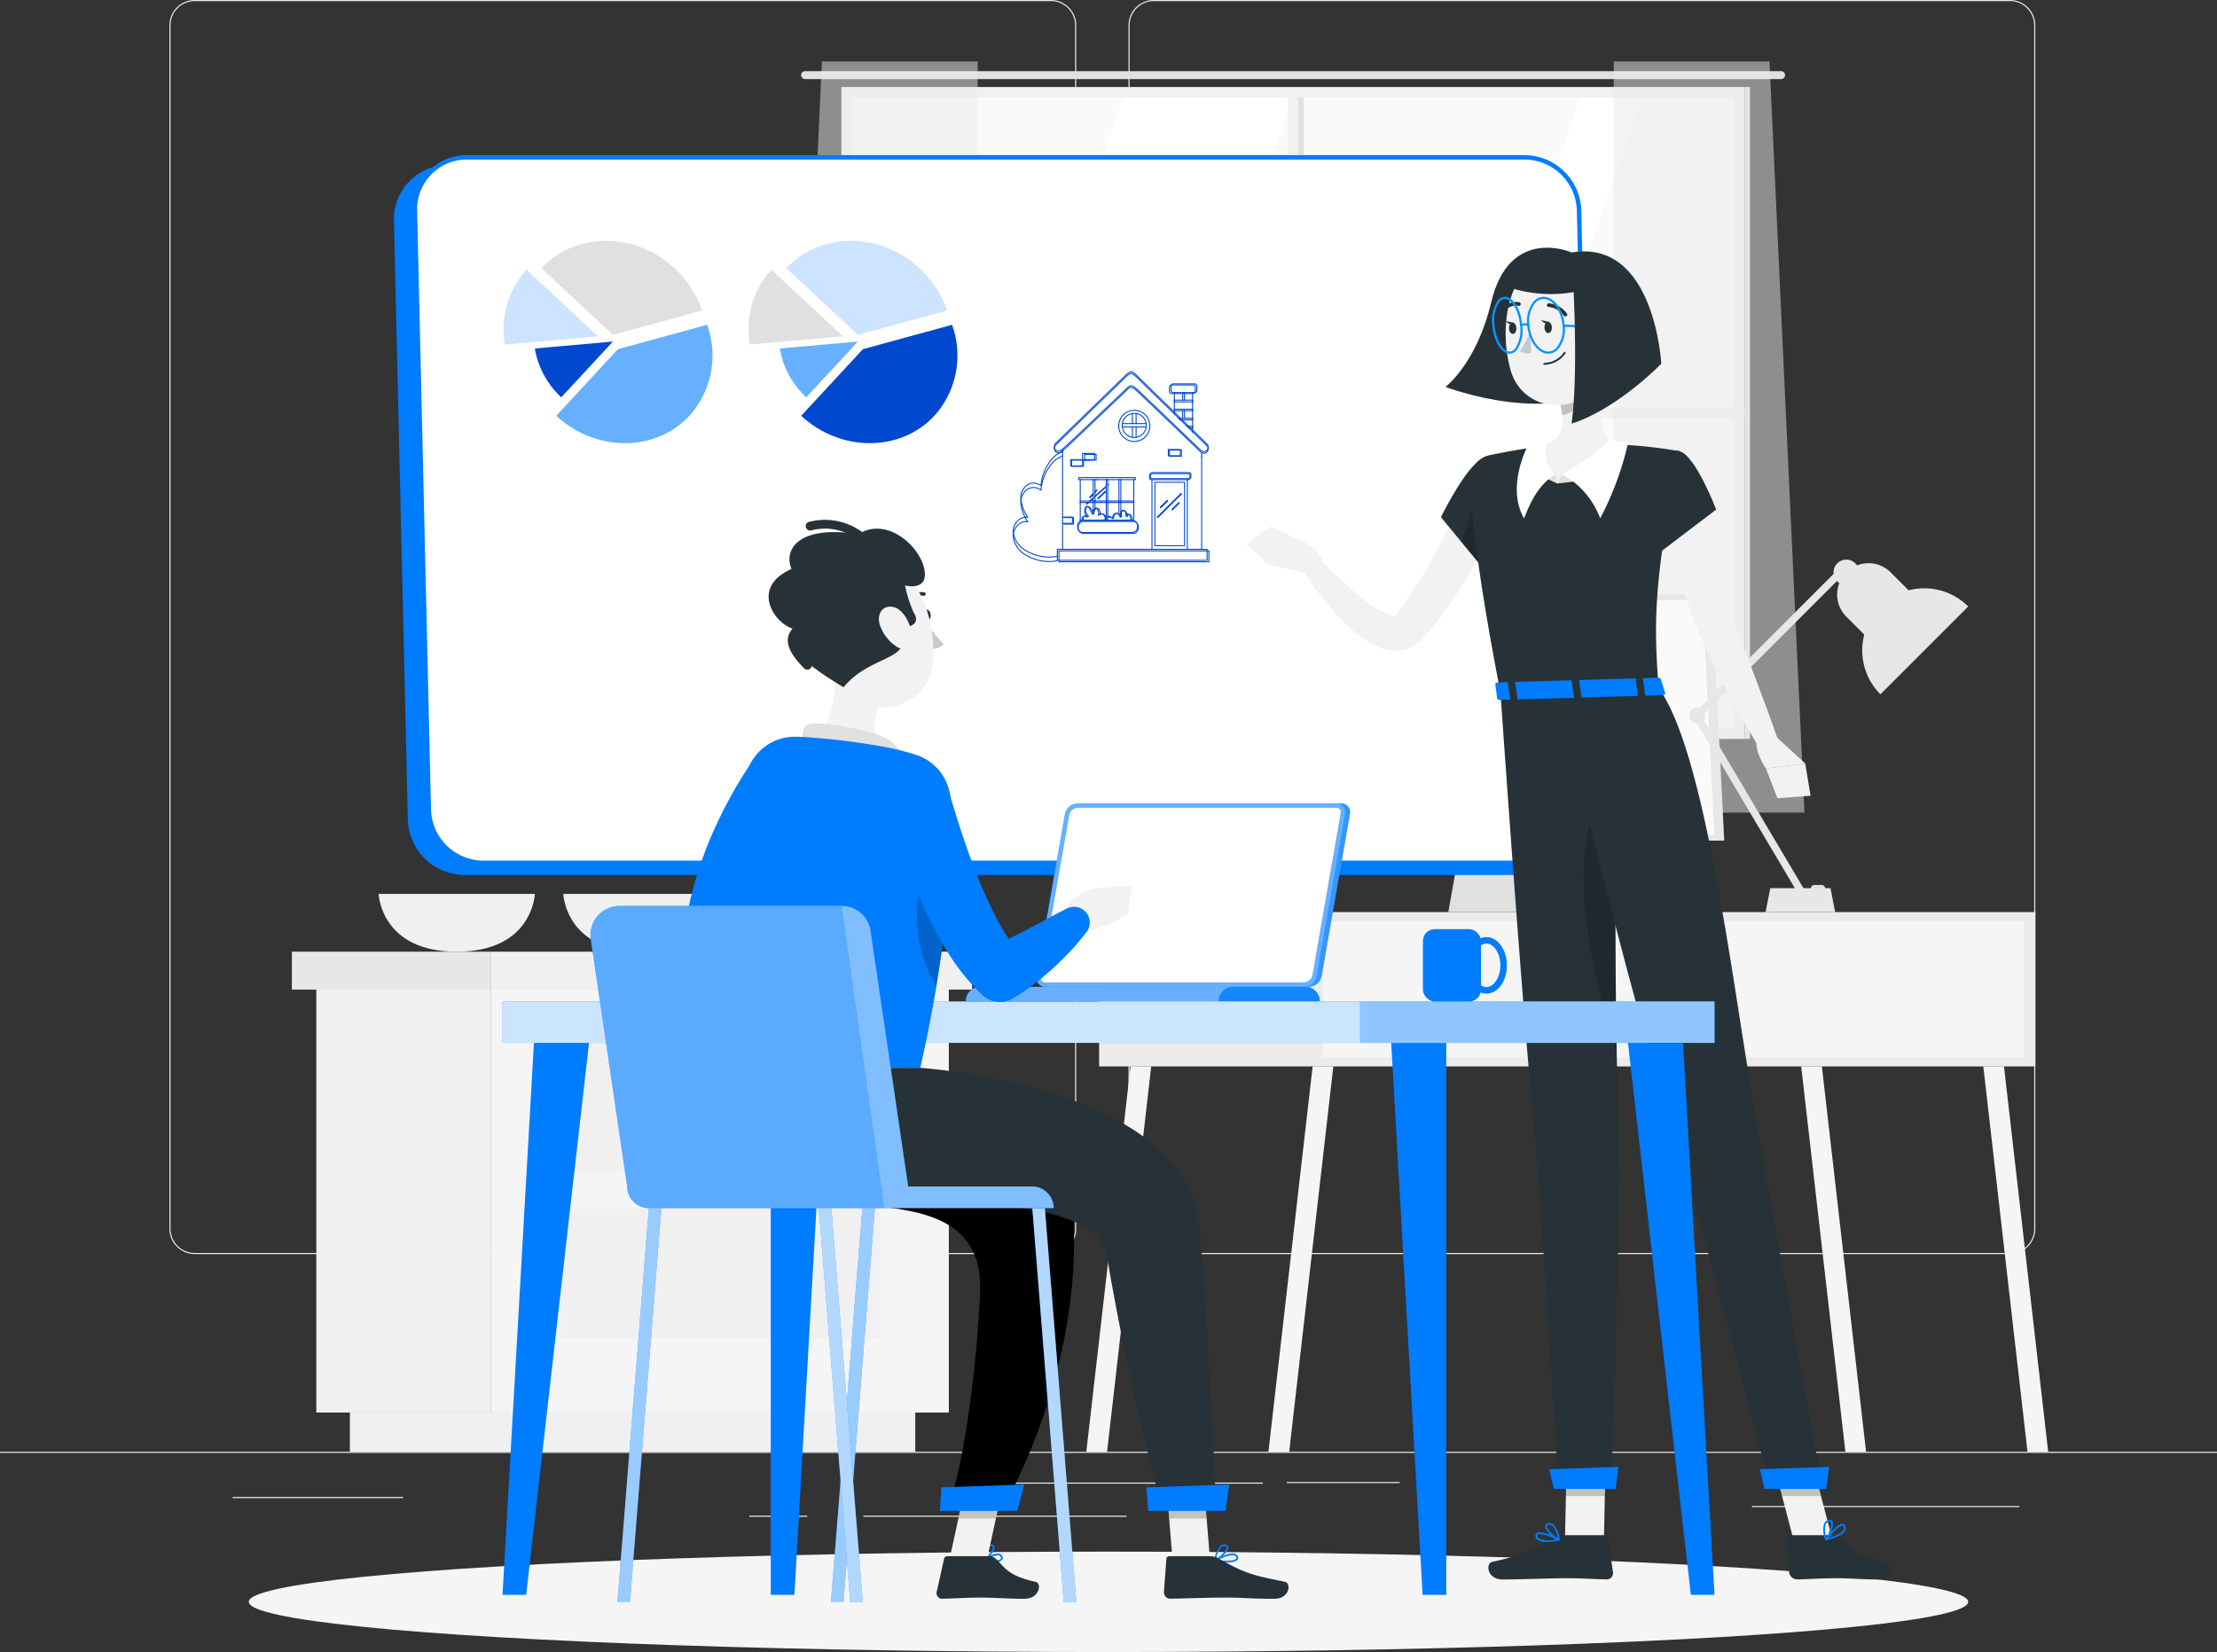 <svg xmlns="http://www.w3.org/2000/svg" width="224.241" height="167.109" viewBox="0 0 224.241 167.109"><rect x="0" y="0" width="224.241" height="167.109" fill="#333333" stroke="none"/><defs><style>.a,.h{fill:#ebebeb;}.b{fill:#f0f0f0;}.c{fill:#f5f5f5;}.d{fill:#e7e7e7;}.e{fill:#fafafa;}.aa,.ab,.ac,.f,.v,.x,.y{fill:#fff;}.g{fill:#e0e0e0;}.aa,.h{opacity:0.5;}.i,.j,.l,.w,.z{fill:#007cff;}.j,.q,.r,.x{opacity:0.2;}.k{fill:#0048cd;}.ab,.l{opacity:0.6;}.m,.n{fill:none;stroke:#0048cd;stroke-width:0.1px;}.n{stroke-linecap:round;stroke-linejoin:round;}.o{fill:#263238;}.p{fill:#f2f2f2;}.s{fill:#0894fe;}.t{fill:#c4c9ce;}.u{fill:#ffc3bd;}.v,.z{opacity:0.8;}.w{opacity:0.3;}.y{opacity:0.4;}.ac{opacity:0.7;}</style></defs><g transform="translate(-30.492 -191.828)"><g transform="translate(30.492 191.828)"><rect class="a" width="224.241" height="0.112" transform="translate(0 146.854)"/><rect class="a" width="11.418" height="0.112" transform="translate(130.153 149.908)"/><rect class="a" width="27.058" height="0.112" transform="translate(177.2 152.335)"/><rect class="a" width="27.955" height="0.112" transform="translate(99.769 149.964)"/><rect class="a" width="5.849" height="0.112" transform="translate(75.794 153.319)"/><rect class="a" width="26.629" height="0.112" transform="translate(87.323 153.319)"/><rect class="a" width="17.246" height="0.112" transform="translate(23.527 151.425)"/><path class="a" d="M145.979,318.68h-86.6a2.562,2.562,0,0,1-2.559-2.56V194.388a2.562,2.562,0,0,1,2.559-2.56h86.6a2.563,2.563,0,0,1,2.56,2.56V316.12A2.563,2.563,0,0,1,145.979,318.68Zm-86.6-126.74a2.451,2.451,0,0,0-2.447,2.448V316.12a2.451,2.451,0,0,0,2.447,2.448h86.6a2.451,2.451,0,0,0,2.447-2.448V194.388a2.451,2.451,0,0,0-2.447-2.448Z" transform="translate(-39.683 -191.828)"/><path class="a" d="M295.011,318.68h-86.6a2.562,2.562,0,0,1-2.559-2.56V194.388a2.562,2.562,0,0,1,2.559-2.56h86.6a2.563,2.563,0,0,1,2.56,2.56V316.12A2.563,2.563,0,0,1,295.011,318.68Zm-86.6-126.74a2.451,2.451,0,0,0-2.447,2.448V316.12a2.451,2.451,0,0,0,2.447,2.448h86.6a2.451,2.451,0,0,0,2.448-2.448V194.388a2.451,2.451,0,0,0-2.448-2.448Z" transform="translate(-91.709 -191.828)"/></g><g transform="translate(60.016 198.047)"><g transform="translate(0 84.203)"><g transform="translate(8.768)"><path class="b" d="M105.127,330.746s-.2,5.844-7.9,5.844-7.9-5.844-7.9-5.844Z" transform="translate(-89.32 -330.746)"/></g><g transform="translate(27.445)"><path class="b" d="M133.822,330.746s-.2,5.844-7.9,5.844-7.9-5.844-7.9-5.844Z" transform="translate(-118.015 -330.746)"/></g><g transform="translate(0 5.844)"><g transform="translate(2.471 3.836)"><rect class="b" width="17.684" height="42.78" transform="translate(0 0)"/><rect class="b" width="57.184" height="3.972" transform="translate(3.396 42.78)"/><rect class="c" width="46.29" height="42.78" transform="translate(63.975 42.78) rotate(180)"/><rect class="b" width="32.385" height="13.164" transform="translate(57.022 18.368) rotate(180)"/><rect class="b" width="32.385" height="13.164" transform="translate(57.022 35.281) rotate(180)"/></g><rect class="b" width="48.647" height="3.836" transform="translate(20.156)"/><rect class="d" width="20.156" height="3.836" transform="translate(20.156 3.836) rotate(180)"/></g></g><g transform="translate(50.074)"><g transform="translate(1.432 0.979)"><rect class="e" width="90.124" height="64.698" transform="translate(4.698 2.225)"/><path class="f" d="M170.076,271,193,206.3h17.2L187.279,271Z" transform="translate(-160.249 -204.079)"/><path class="f" d="M241.144,271l22.923-64.7h6.275L247.419,271Z" transform="translate(-185.059 -204.079)"/><path class="g" d="M254.1,202.886H155.38a.4.4,0,0,0-.4.4h0a.4.4,0,0,0,.4.4H254.1a.4.4,0,0,0,.4-.4h0A.4.4,0,0,0,254.1,202.886Z" transform="translate(-154.979 -202.886)"/><rect class="b" width="1.068" height="64.976" transform="translate(50.294 67.062) rotate(180)"/><rect class="g" width="0.534" height="64.976" transform="translate(50.828 67.062) rotate(180)"/><rect class="b" width="1.068" height="91.37" transform="translate(4.075 35.108) rotate(-90)"/><path class="b" d="M252.609,270.223h0V205.347H161.24v64.876h0v1.068h91.369Zm-90.3,0V206.415h89.234v63.808Z" transform="translate(-157.165 -203.745)"/><rect class="g" width="0.534" height="65.944" transform="translate(95.979 67.546) rotate(180)"/></g><path class="h" d="M281.259,201.382v75.979h19.289l-3.537-75.979Z" transform="translate(-197.631 -201.382)"/><path class="h" d="M172.069,201.382v75.979H152.78l3.537-75.979Z" transform="translate(-152.78 -201.382)"/></g><g transform="translate(80.356 53.899)"><g transform="translate(0 32.141)"><rect class="a" width="94.702" height="15.614" transform="translate(1.293)"/><rect class="c" width="34.839" height="13.754" transform="translate(60.016 0.93)"/><rect class="c" width="34.839" height="13.754" transform="translate(23.938 0.93)"/><path class="c" d="M229.7,396.537H227.6l4.471-38.981h2.093Z" transform="translate(-209.183 -341.942)"/><path class="c" d="M201.4,396.537H199.3l4.471-38.981h2.093Z" transform="translate(-199.304 -341.942)"/><path class="c" d="M314.855,396.537h2.093l-4.471-38.981h-2.093Z" transform="translate(-238.081 -341.942)"/><path class="c" d="M343.155,396.537h2.093l-4.471-38.981h-2.093Z" transform="translate(-247.961 -341.942)"/></g><g transform="translate(22.314)"><path class="g" d="M265.925,307.156H258.6l-3.048,17.192h7.323Z" transform="translate(-241.254 -292.207)"/><path class="d" d="M274.546,284.189H233.585l1.246,24.916h40.961Z" transform="translate(-233.585 -284.189)"/><path class="e" d="M274.141,285.1H235.123l1.187,23.734h39.018Z" transform="translate(-234.122 -284.506)"/></g></g><g transform="translate(141.342 50.385)"><rect class="g" width="1.442" height="0.665" rx="0.332" transform="translate(13.745 33.576) rotate(-180)"/><path class="d" d="M330.59,285.092l-8.88,8.88a6.279,6.279,0,1,1,8.88-8.88Z" transform="translate(-302.379 -280.348)"/><path class="d" d="M316.9,284.76l3.462,3.462,4.483-4.483-3.461-3.462a3.17,3.17,0,0,0-4.483,0h0A3.17,3.17,0,0,0,316.9,284.76Z" transform="translate(-301.016 -278.985)"/><rect class="d" width="0.749" height="20.898" transform="translate(1.102 16) rotate(-135)"/><rect class="d" width="0.749" height="20.898" transform="matrix(-0.86, 0.51, -0.51, -0.86, 11.753, 33.585)"/><circle class="d" cx="1.292" cy="1.292" r="1.292" transform="translate(14.587)"/><circle class="d" cx="0.824" cy="0.824" r="0.824" transform="translate(0 14.925)"/><path class="d" d="M305.328,329.856h6.086l.478,2.417h-7.041Z" transform="translate(-297.135 -296.617)"/></g></g><ellipse class="c" cx="86.956" cy="5.078" rx="86.956" ry="5.078" transform="translate(55.657 348.78)"/><g transform="translate(70.336 208.518)"><g transform="translate(0 0)"><path class="i" d="M205.951,289.18H98.964a5.552,5.552,0,0,1-5.507-5.382l-1.405-60.6a5.249,5.249,0,0,1,5.257-5.382H204.3A5.551,5.551,0,0,1,209.8,223.2l1.405,60.6A5.249,5.249,0,0,1,205.951,289.18Z" transform="translate(-91.826 -217.589)"/><path class="i" d="M205.831,289.283H98.844a5.767,5.767,0,0,1-5.731-5.6l-1.406-60.6a5.474,5.474,0,0,1,5.481-5.611H204.175a5.768,5.768,0,0,1,5.731,5.6l1.405,60.6a5.474,5.474,0,0,1-5.481,5.611ZM97.188,217.918a5.024,5.024,0,0,0-5.033,5.152l1.406,60.6a5.315,5.315,0,0,0,5.282,5.162H205.831a5.025,5.025,0,0,0,5.033-5.152l-1.405-60.6a5.316,5.316,0,0,0-5.283-5.162Z" transform="translate(-91.706 -217.469)"/></g><g transform="translate(1.897 -1)"><path class="f" d="M207.329,289.18H100.342a5.552,5.552,0,0,1-5.507-5.382L93.43,223.2a5.249,5.249,0,0,1,5.257-5.382H205.674a5.551,5.551,0,0,1,5.507,5.382l1.405,60.6A5.249,5.249,0,0,1,207.329,289.18Z" transform="translate(-93.204 -217.589)"/><path class="i" d="M207.209,289.283H100.222a5.767,5.767,0,0,1-5.731-5.6l-1.406-60.6a5.473,5.473,0,0,1,5.481-5.611H205.553a5.768,5.768,0,0,1,5.731,5.6l1.405,60.6a5.474,5.474,0,0,1-5.481,5.611ZM98.566,217.918a5.024,5.024,0,0,0-5.033,5.152l1.406,60.6a5.315,5.315,0,0,0,5.282,5.162H207.209a5.025,5.025,0,0,0,5.033-5.152l-1.405-60.6a5.316,5.316,0,0,0-5.283-5.162Z" transform="translate(-93.084 -217.469)"/></g><g transform="translate(11.092 7.675)"><path class="g" d="M121.857,238.768l-7.234-6.736c3.422-3.7,9.5-3.7,13.472,0a10.5,10.5,0,0,1,2.781,4.271Z" transform="translate(-110.798 -229.26)"/><path class="j" d="M118.3,240.481l-9.428.83a9.334,9.334,0,0,1,.236-4.088,8.645,8.645,0,0,1,1.959-3.478Z" transform="translate(-108.746 -230.826)"/><path class="k" d="M121.5,244.911l-5.221,5.639a8.855,8.855,0,0,1-1.756-2.268,8.48,8.48,0,0,1-.915-2.675Z" transform="translate(-110.445 -234.724)"/><path class="l" d="M123.17,244.77l9.019-2.465a9.123,9.123,0,0,1-1.785,9.2c-3.422,3.695-9.5,3.695-13.472,0Z" transform="translate(-111.604 -233.814)"/></g><g transform="translate(35.867 7.675)"><path class="j" d="M159.921,238.768l-7.235-6.736c3.422-3.7,9.5-3.7,13.472,0a10.5,10.5,0,0,1,2.781,4.271Z" transform="translate(-148.861 -229.26)"/><path class="g" d="M156.361,240.481l-9.428.83a9.344,9.344,0,0,1,.236-4.088,8.661,8.661,0,0,1,1.959-3.478Z" transform="translate(-146.809 -230.826)"/><path class="l" d="M159.568,244.911l-5.222,5.639a8.87,8.87,0,0,1-1.756-2.268,8.479,8.479,0,0,1-.915-2.675Z" transform="translate(-148.508 -234.724)"/><path class="k" d="M161.233,244.77l9.019-2.465a9.122,9.122,0,0,1-1.785,9.2c-3.422,3.695-9.5,3.695-13.471,0Z" transform="translate(-149.667 -233.814)"/></g><g transform="translate(38.391 -82.809)"><path class="m" d="M29.241,227.486a2.587,2.587,0,0,0-.924.579,4.773,4.773,0,0,0-1.26,2.865,1.219,1.219,0,0,0-1.29-.132,1.582,1.582,0,0,0-.731,1.605,4.319,4.319,0,0,0,.681,1.737c-.792-.163-1.5.681-1.473,1.473a2.52,2.52,0,0,0,1.29,1.89,4.562,4.562,0,0,0,3.16.579" transform="translate(0 -115.237)"/><rect class="m" width="15.168" height="1.107" transform="translate(28.875 121.839)"/><path class="m" d="M162.233,308.69h2.448a.6.6,0,0,0-.051-.4,1.181,1.181,0,0,0-.163-.163c-.03,0-.081-.03-.132,0-.1.03-.1.213-.132.213s.051-.234-.081-.417a.523.523,0,0,0-.132-.132c-.03,0-.163-.1-.264-.051a.3.3,0,0,0-.1.163c-.051.234.03.417,0,.447-.03,0-.051-.051-.163-.163s-.163-.183-.264-.183c-.132-.03-.234.051-.234.081a.4.4,0,0,0-.1.163c-.051.132,0,.234-.051.264s-.1-.051-.264-.1a.293.293,0,0,0-.163-.03.28.28,0,0,0-.213.132A1.811,1.811,0,0,1,162.233,308.69Z" transform="translate(-128.421 -189.95)"/><path class="m" d="M127.075,302.984c.762,0,1.5,0,2.266-.03a.524.524,0,0,0-.213-.549c-.1-.051-.285-.1-.366-.03a.157.157,0,0,0-.051.1c-.03,0,.1-.417-.081-.609a.294.294,0,0,0-.183-.081c-.183,0-.284.264-.284.284-.081.162-.051.315-.081.315s-.03-.1-.1-.284a1,1,0,0,0-.284-.417.238.238,0,0,0-.183-.081c-.132.03-.183.213-.213.234a.564.564,0,0,0,.03.4c.081.213.264.345.234.366h-.132a1.338,1.338,0,0,0-.264-.03.187.187,0,0,0-.1.163A.258.258,0,0,0,127.075,302.984Z" transform="translate(-95.711 -184.243)"/><path class="m" d="M125.411,324.628h-5a.531.531,0,0,1-.528-.528v-.163a.531.531,0,0,1,.528-.528h5a.531.531,0,0,1,.528.528v.163A.525.525,0,0,1,125.411,324.628Z" transform="translate(-89.048 -204.547)"/><path class="m" d="M111.22,233.527h-1.209v.63h1.209v-.63" transform="translate(-79.856 -120.862)"/><rect class="m" width="1.209" height="0.63" transform="translate(40.05 111.639)"/><line class="m" x1="0.711" transform="translate(31.364 112.665)"/><path class="m" d="M129.166,225.708h1.158v-.579h-1.158Z" transform="translate(-97.69 -113.043)"/><path class="m" d="M98.224,318.47h1v-.66h-1" transform="translate(-68.881 -199.333)"/><path class="n" d="M150.532,280.826v.081" transform="translate(-117.583 -164.9)"/><path class="n" d="M151.71,286.653v-.081" transform="translate(-118.68 -170.249)"/><path class="n" d="M29.241,221a2.585,2.585,0,0,0-.924.579,4.773,4.773,0,0,0-1.26,2.865,1.219,1.219,0,0,0-1.29-.132,1.582,1.582,0,0,0-.731,1.605,4.319,4.319,0,0,0,.681,1.737c-.792-.163-1.5.681-1.473,1.473a2.521,2.521,0,0,0,1.29,1.89,4.562,4.562,0,0,0,3.16.579" transform="translate(0 -109.201)"/><line class="n" y1="0.183" transform="translate(40.548 106.59)"/><line class="n" y2="0.762" transform="translate(42.387 107.667)"/><line class="n" y2="0.63" transform="translate(42.387 108.591)"/><line class="n" y1="0.183" transform="translate(42.387 106.59)"/><line class="n" y2="0.183" transform="translate(42.387 109.221)"/><line class="n" y1="0.163" transform="translate(42.387 108.429)"/><line class="n" y1="0.427" transform="translate(42.387 109.404)"/><line class="n" y2="0.762" transform="translate(40.548 105.828)"/><line class="n" y2="0.152" transform="translate(42.387 107.515)"/><line class="n" y2="0.345" transform="translate(40.548 107.667)"/><line class="n" y1="0.742" transform="translate(40.548 106.773)"/><line class="n" y2="0.152" transform="translate(40.548 107.515)"/><line class="n" y2="0.742" transform="translate(42.387 106.773)"/><line class="n" y2="0.762" transform="translate(42.387 105.828)"/><line class="n" x2="0.183" transform="translate(41.391 106.59)"/><path class="n" d="M260.747,145.6h0v-.183h0" transform="translate(-220.199 -38.824)"/><path class="n" d="M287.417,145.6h0v-.183h0" transform="translate(-245.03 -38.824)"/><line class="n" x2="0.843" transform="translate(40.548 106.59)"/><line class="n" x1="0.813" transform="translate(41.574 106.59)"/><line class="n" x2="1.839" transform="translate(40.548 106.773)"/><line class="n" y1="0.762" transform="translate(41.391 105.828)"/><line class="n" y2="0.762" transform="translate(41.574 105.828)"/><line class="n" y2="0.762" transform="translate(41.391 107.667)"/><line class="n" y2="0.762" transform="translate(41.574 107.667)"/><path class="n" d="M260.747,158.822h0v.152h0" transform="translate(-220.199 -51.308)"/><line class="n" x1="0.843" transform="translate(40.548 107.667)"/><line class="n" x2="0.183" transform="translate(41.391 107.667)"/><line class="n" x1="0.813" transform="translate(41.574 107.667)"/><path class="n" d="M287.417,158.975h0v-.152h0" transform="translate(-245.03 -51.308)"/><line class="n" x2="1.839" transform="translate(40.548 107.515)"/><line class="n" x1="0.183" transform="translate(41.391 108.429)"/><line class="n" x2="0.427" transform="translate(40.964 108.429)"/><line class="n" x1="1.239" transform="translate(41.147 108.591)"/><path class="n" d="M287.417,172.246h0v-.163h0" transform="translate(-245.03 -63.655)"/><line class="n" x2="0.813" transform="translate(41.574 108.429)"/><path class="n" d="M287.417,183.76h0v-.183h0" transform="translate(-245.03 -74.355)"/><line class="n" x1="0.61" transform="translate(41.777 109.221)"/><line class="n" x2="0.417" transform="translate(41.97 109.404)"/><line class="n" y1="2.631" transform="translate(29.241 119.055)"/><path class="n" d="M300.825,227.781V237.2" transform="translate(-257.514 -115.512)"/><path class="n" d="M96.75,229v-6.522" transform="translate(-67.509 -110.573)"/><line class="n" y2="0.366" transform="translate(43.311 111.903)"/><line class="n" y1="0.183" transform="translate(29.241 111.619)"/><line class="n" y2="0.102" transform="translate(29.241 111.802)"/><path class="n" d="M89.088,365.082v-.711h.528" transform="translate(-60.376 -242.685)"/><path class="n" d="M89.088,365.082v.4h15.147v-1.107h-.549" transform="translate(-60.376 -242.685)"/><line class="n" x1="7.965" transform="translate(30.318 121.687)"/><line class="n" x1="1.077" transform="translate(29.241 121.687)"/><line class="n" x1="1.453" transform="translate(41.858 121.687)"/><line class="n" y1="1.788" transform="translate(31.029 116.952)"/><line class="n" y1="2.164" transform="translate(31.029 114.636)"/><line class="n" y2="2.164" transform="translate(36.444 114.636)"/><line class="n" y1="1.788" transform="translate(36.444 116.952)"/><line class="n" y2="7.051" transform="translate(38.282 114.636)"/><line class="n" y2="7.051" transform="translate(41.858 114.636)"/><line class="n" x1="3.576" transform="translate(38.282 121.687)"/><rect class="n" width="2.997" height="6.421" transform="translate(38.577 114.9)"/><g transform="translate(38.14 113.925)"><path class="m" d="M229.646,252.408h.1a.175.175,0,0,0,.163-.163v-.284a.175.175,0,0,0-.163-.163h-3.759a.175.175,0,0,0-.163.163v.284a.175.175,0,0,0,.163.163h.081" transform="translate(-225.826 -251.798)"/><line class="m" x2="3.576" transform="translate(0.244 0.61)"/></g><line class="n" x1="0.183" y1="0.163" transform="translate(40.964 108.429)"/><path class="n" d="M109.747,232.791h-1.209v.63h1.209v-.63" transform="translate(-78.484 -120.176)"/><rect class="n" width="1.209" height="0.63" transform="translate(39.938 111.588)"/><line class="n" x1="0.711" transform="translate(31.262 112.614)"/><path class="n" d="M126.072,224.285v-.63h.1" transform="translate(-94.81 -111.67)"/><path class="n" d="M128.155,224.285h.5v-.63h-1.107" transform="translate(-96.182 -111.67)"/><path class="n" d="M96.75,317.7h1v-.63h-1" transform="translate(-67.509 -198.647)"/><line class="n" y1="0.63" transform="translate(29.241 118.426)"/><path class="n" d="M145.964,259.166h3.972v.2h-.163" transform="translate(-113.33 -144.733)"/><path class="n" d="M122.093,259.166h-1.768v.2h.163" transform="translate(-89.459 -144.733)"/><line class="n" x1="1.128" transform="translate(33.812 114.636)"/><line class="n" x1="0.163" transform="translate(32.522 114.636)"/><line class="n" x2="1.311" transform="translate(31.029 114.636)"/><line class="n" x2="0.975" transform="translate(32.685 114.636)"/><line class="n" x1="1.311" transform="translate(35.133 114.636)"/><path class="n" d="M240.85,292.613H240.8l-.681.681v.051h.061l.681-.681A.136.136,0,0,1,240.85,292.613Z" transform="translate(-200.993 -175.874)"/><path class="n" d="M136.752,282.3l-.366.366v.051h.061l.315-.315" transform="translate(-104.413 -166.271)"/><path class="n" d="M144.343,277.671l.183-.183v-.051h-.051l-.132.132" transform="translate(-111.821 -161.744)"/><path class="n" d="M148.829,286.791l-.162.163h-.051V286.9l.183-.183" transform="translate(-115.799 -170.387)"/><path class="n" d="M151.71,279.931l.549-.528v-.051h-.051l-.5.5" transform="translate(-118.68 -163.527)"/><line class="n" x1="0.427" y2="0.396" transform="translate(32.522 115.977)"/><path class="n" d="M131.951,295.57l-.132.1v.051h.061l.183-.163" transform="translate(-100.16 -178.618)"/><line class="n" y1="0.264" x2="0.284" transform="translate(32.055 116.536)"/><line class="n" x1="0.711" y2="0.63" transform="translate(32.949 115.297)"/><line class="n" x1="0.427" y2="0.366" transform="translate(32.522 115.926)"/><line class="n" x1="0.711" y2="0.599" transform="translate(32.949 115.378)"/><path class="n" d="M163.056,269.14l.081-.051v-.051h-.051l-.03.03" transform="translate(-129.244 -153.924)"/><line class="n" y1="0.345" x2="0.366" transform="translate(31.973 116.455)"/><path class="n" d="M257.005,296.587h.051l.681-.681v-.051h-.051l-.681.681C256.985,296.556,256.985,296.587,257.005,296.587Z" transform="translate(-216.701 -178.892)"/><path class="n" d="M235.684,284.864h.051L238.1,282.5v-.051h-.051l-2.367,2.367C235.654,284.833,235.654,284.864,235.684,284.864Z" transform="translate(-196.843 -166.408)"/><line class="n" y2="0.264" transform="translate(32.339 116.536)"/><line class="n" y2="0.081" transform="translate(32.522 116.292)"/><line class="n" y1="0.427" transform="translate(32.522 116.373)"/><line class="n" y2="0.081" transform="translate(32.339 116.455)"/><line class="n" y1="0.152" transform="translate(32.339 116.8)"/><line class="n" y1="0.345" transform="translate(32.339 116.109)"/><line class="n" y1="0.081" transform="translate(32.339 116.028)"/><line class="n" y1="0.63" transform="translate(32.522 116.952)"/><line class="n" y1="0.864" transform="translate(32.339 116.952)"/><line class="n" y1="0.081" transform="translate(32.522 115.845)"/><line class="n" y2="0.366" transform="translate(32.522 115.926)"/><line class="n" y2="1.392" transform="translate(32.339 114.636)"/><line class="n" y2="1.209" transform="translate(32.522 114.636)"/><line class="n" y1="0.152" transform="translate(32.522 116.8)"/><line class="n" x1="0.183" transform="translate(32.339 114.636)"/><line class="n" y2="0.66" transform="translate(33.66 114.636)"/><line class="n" y2="0.498" transform="translate(33.812 114.636)"/><line class="n" y2="0.152" transform="translate(33.812 116.8)"/><line class="n" y1="0.081" transform="translate(33.812 115.134)"/><line class="n" y1="0.264" transform="translate(33.66 118.476)"/><line class="n" y2="0.152" transform="translate(33.66 116.8)"/><line class="n" y1="1.585" transform="translate(33.812 115.215)"/><line class="n" y1="1.392" transform="translate(33.812 116.952)"/><line class="n" y1="1.524" transform="translate(33.66 116.952)"/><line class="n" y2="0.081" transform="translate(33.66 115.297)"/><line class="n" y1="1.422" transform="translate(33.66 115.378)"/><line class="n" x2="0.152" transform="translate(33.66 114.636)"/><line class="n" y2="2.164" transform="translate(34.94 114.636)"/><line class="n" y2="0.152" transform="translate(35.133 116.8)"/><line class="n" y1="0.945" transform="translate(35.133 116.952)"/><line class="n" y2="2.164" transform="translate(35.133 114.636)"/><line class="n" y1="1.239" transform="translate(34.94 116.952)"/><line class="n" y2="0.152" transform="translate(34.94 116.8)"/><line class="n" x2="0.193" transform="translate(34.94 114.636)"/><line class="n" x1="0.467" transform="translate(31.872 116.952)"/><line class="n" x1="0.762" transform="translate(31.029 116.952)"/><line class="n" x2="0.081" transform="translate(31.791 116.952)"/><line class="n" x2="0.284" transform="translate(32.055 116.8)"/><line class="n" x2="1.311" transform="translate(35.133 116.952)"/><line class="n" x2="0.193" transform="translate(34.94 116.952)"/><line class="n" x1="0.193" transform="translate(34.94 116.8)"/><line class="n" x1="1.128" transform="translate(33.812 116.8)"/><line class="n" x2="0.183" transform="translate(32.339 116.8)"/><line class="n" x2="0.579" transform="translate(33.081 116.8)"/><line class="n" x2="0.559" transform="translate(33.101 116.952)"/><line class="n" x2="1.128" transform="translate(33.812 116.952)"/><line class="n" x1="0.152" transform="translate(33.66 116.952)"/><line class="n" x1="0.152" transform="translate(33.66 116.8)"/><line class="n" x1="0.559" transform="translate(32.522 116.8)"/><line class="n" x2="0.945" transform="translate(31.029 116.8)"/><line class="n" x2="0.081" transform="translate(31.973 116.8)"/><line class="n" x2="0.183" transform="translate(32.339 116.952)"/><line class="n" x2="1.311" transform="translate(35.133 116.8)"/><line class="n" x2="0.579" transform="translate(32.522 116.952)"/><line class="n" y2="0.152" transform="translate(36.444 116.8)"/><line class="n" y2="0.152" transform="translate(31.029 116.8)"/><path class="n" d="M141.874,304.843a.54.54,0,0,0-.183.234" transform="translate(-109.352 -187.261)"/><path class="n" d="M144.343,304.02l.03-.03c.031-.031.051-.031.1-.031.03,0,.051.031.081.051a.826.826,0,0,1,.132.681.3.3,0,0,1,.4-.162" transform="translate(-111.821 -186.438)"/><path class="n" d="M125.365,302.709a.3.3,0,0,1,0-.264.269.269,0,0,1,.234-.132.732.732,0,0,1,.264.081.927.927,0,0,1-.213-.925c.03-.081.1-.163.183-.163.1,0,.163.081.213.163.132.213.234.417.345.63a2.6,2.6,0,0,1,.1-.345" transform="translate(-94.123 -183.968)"/><path class="n" d="M155.247,313.135V312.9a.607.607,0,0,0-.264-.4h-.03" transform="translate(-121.698 -194.394)"/><g transform="translate(33.599 117.743)"><path class="n" d="M183.451,308.171a.6.6,0,0,0-.051-.478.262.262,0,0,0-.213-.132.3.3,0,0,0-.183.213,1.258,1.258,0,0,0-.051-.447.271.271,0,0,0-.4-.1c-.031.03-.051.051-.051.081" transform="translate(-180.952 -307.174)"/><path class="n" d="M160.846,316.026c.03-.03.051-.081.081-.1s.051-.03.1-.03" transform="translate(-160.785 -315.293)"/><path class="n" d="M159.962,318.074a.459.459,0,0,1,.051-.264" transform="translate(-159.962 -317.077)"/><path class="n" d="M179.412,310.117c.051.081.081.183.183.234,0-.1-.03-.213-.03-.315a.33.33,0,0,1,.03-.183" transform="translate(-178.071 -309.668)"/><path class="n" d="M164.458,311.7l-.081-.081a.313.313,0,0,0-.417.03.477.477,0,0,0-.132.416.948.948,0,0,0-.264-.183.6.6,0,0,0-.213-.03" transform="translate(-163.117 -311.248)"/></g><line class="n" x2="0.061" transform="translate(33.599 118.741)"/><line class="n" x2="0.762" transform="translate(32.522 118.741)"/><line class="n" x1="0.965" transform="translate(35.133 118.741)"/><line class="n" x1="0.264" transform="translate(33.284 118.741)"/><path class="n" d="M122.485,321.641h-.244" transform="translate(-91.243 -202.9)"/><line class="n" x1="1.128" transform="translate(33.812 118.741)"/><path class="n" d="M196.554,321.641h-.345" transform="translate(-160.111 -202.9)"/><line class="n" x1="0.051" transform="translate(33.548 118.741)"/><line class="n" x2="1.097" transform="translate(31.242 118.741)"/><line class="n" x1="0.183" transform="translate(32.339 118.741)"/><line class="n" x2="0.152" transform="translate(33.66 118.741)"/><line class="n" x2="0.193" transform="translate(34.94 118.741)"/><path class="n" d="M124.368,323.154H119.38a.531.531,0,0,1-.528-.528v-.163a.531.531,0,0,1,.528-.528h5a.531.531,0,0,1,.528.528v.163A.547.547,0,0,1,124.368,323.154Z" transform="translate(-88.087 -203.174)"/><g transform="translate(38.039 114.027)"><path class="n" d="M228.172,253.882h.1a.175.175,0,0,0,.163-.163v-.284a.175.175,0,0,0-.163-.162h-3.759a.175.175,0,0,0-.163.162v.284a.175.175,0,0,0,.163.163h.081" transform="translate(-224.352 -253.272)"/><line class="n" x2="3.576" transform="translate(0.244 0.61)"/></g><path class="m" d="M99.606,114.185c-3.688-3.546-6.39-6.136-6.685-6.38a.578.578,0,0,0-.356-.152.5.5,0,0,0-.406.213c-1.971,1.879-3.952,3.759-5.923,5.628-.254.234-.518.467-.772.691a.461.461,0,0,1-.508,0,.491.491,0,0,1-.142-.528.566.566,0,0,1,.213-.295q3.414-3.322,6.827-6.634a1.952,1.952,0,0,1,.325-.3c.173-.132.264-.2.366-.2.122,0,.223.071.406.234a2.034,2.034,0,0,1,.295.274q3.52,3.429,7.04,6.868a.507.507,0,0,1-.183.66A.5.5,0,0,1,99.606,114.185Z" transform="translate(-56.376 -2.332)"/><path class="n" d="M99.606,111.68c-3.688-3.546-6.39-6.136-6.685-6.38a.578.578,0,0,0-.356-.152.5.5,0,0,0-.406.213c-1.971,1.879-3.952,3.759-5.923,5.628-.254.234-.518.467-.772.691a.461.461,0,0,1-.508,0,.492.492,0,0,1-.142-.528.566.566,0,0,1,.213-.295q3.414-3.322,6.827-6.634a1.951,1.951,0,0,1,.325-.3c.173-.132.264-.2.366-.2.122,0,.223.071.406.234a2.035,2.035,0,0,1,.295.274q3.52,3.429,7.04,6.868a.507.507,0,0,1-.183.66A.479.479,0,0,1,99.606,111.68Z" transform="translate(-56.376)"/><path class="n" d="M186.712,166.083a1.219,1.219,0,1,0-1.219,1.219A1.223,1.223,0,0,0,186.712,166.083Z" transform="translate(-148.999 -56.933)"/><line class="n" y1="1.026" transform="translate(36.677 109.303)"/><line class="n" y1="1.006" transform="translate(36.301 107.962)"/><line class="n" y2="1.026" transform="translate(36.301 109.303)"/><line class="n" y2="1.006" transform="translate(36.677 107.962)"/><line class="n" x1="0.996" transform="translate(36.677 109.303)"/><line class="n" x1="0.376" transform="translate(36.301 108.967)"/><line class="n" x2="0.996" transform="translate(35.306 108.967)"/><line class="n" x2="0.376" transform="translate(36.301 109.303)"/><line class="n" x1="0.996" transform="translate(36.677 108.967)"/><line class="n" x2="0.996" transform="translate(35.306 109.303)"/><path class="n" d="M182.266,162.018a1.575,1.575,0,1,0-1.575,1.575A1.583,1.583,0,0,0,182.266,162.018Z" transform="translate(-144.197 -52.817)"/><g transform="translate(40.05 105.056)"><line class="m" x1="0.813" transform="translate(1.422 0.874)"/><g transform="translate(0 0)"><path class="m" d="M255.762,124.039h.163a.229.229,0,0,0,.213-.213v-.447a.229.229,0,0,0-.213-.213H253.74a.229.229,0,0,0-.213.213v.447a.229.229,0,0,0,.213.213h.163" transform="translate(-253.527 -123.165)"/><line class="m" x2="0.183" transform="translate(1.239 0.874)"/></g><line class="m" x2="0.843" transform="translate(0.396 0.874)"/></g><g transform="translate(40.213 104.954)"><line class="n" x1="0.813" transform="translate(1.422 0.874)"/><path class="n" d="M258.12,122.565h.163a.229.229,0,0,0,.213-.213V121.9a.229.229,0,0,0-.213-.213H256.1a.229.229,0,0,0-.213.213v.447a.229.229,0,0,0,.213.213h.162" transform="translate(-255.885 -121.691)"/><line class="n" x2="0.193" transform="translate(1.229 0.874)"/><line class="n" x2="0.833" transform="translate(0.396 0.874)"/></g></g></g><g transform="translate(156.583 216.889)"><path class="o" d="M267.867,230.8s-6.276-2.753-8.121,5.01c-1.485,6.249-4.634,8.594-4.634,8.594s11.1,4.286,17.291-.739Z" transform="translate(-234.997 -230.33)"/><path class="p" d="M252.766,270.459c-.23.619-.444,1.15-.692,1.7s-.491,1.09-.749,1.629c-.516,1.076-1.1,2.119-1.69,3.154a38.347,38.347,0,0,1-4.158,5.886l-.3.344c-.108.122-.161.2-.387.426a3.514,3.514,0,0,1-1.5.883,3.674,3.674,0,0,1-1.591.089,5.113,5.113,0,0,1-1.231-.358,8.547,8.547,0,0,1-1.812-1.079,16.574,16.574,0,0,1-1.442-1.241,30.826,30.826,0,0,1-4.459-5.616l1.591-1.2a45.972,45.972,0,0,0,4.878,4.495,9.238,9.238,0,0,0,2.476,1.453c.359.122.606.07.544.049-.021-.009-.061.017-.046-.013-.025.024.1-.129.172-.229l.246-.324a45.39,45.39,0,0,0,3.543-5.525c.53-.967,1.02-1.959,1.5-2.952.24-.5.473-1,.694-1.5s.447-1.025.63-1.478Z" transform="translate(-227.195 -243.848)"/><path class="o" d="M259.042,262.924c-1.674-.059-4.638,6.036-4.638,6.036l4.36,5.291s5.089-6.382,4.39-8.446C262.428,263.656,261.486,263.009,259.042,262.924Z" transform="translate(-234.75 -241.708)"/><path class="q" d="M259.888,265.188l-2.265,7.107,2.042,2.471Z" transform="translate(-235.874 -242.499)"/><path class="p" d="M232.181,279.319l-4.666-1.176,3.146-2.479s2.33.985,2.479,2.616Z" transform="translate(-225.363 -246.156)"/><path class="p" d="M224.209,275.456l2.407-1.793,2.891,1.3-3.146,2.48Z" transform="translate(-224.209 -245.457)"/><path class="p" d="M277.619,426.214H273.68l.193-9.123h3.939Z" transform="translate(-241.479 -295.528)"/><path class="o" d="M269.146,430.406h4.425a.312.312,0,0,1,.314.269l.5,3.5a.632.632,0,0,1-.631.7c-1.543-.027-2.287-.117-4.233-.117-1.2,0-4.636.124-6.29.124-1.617,0-1.742-1.635-1.053-1.783,3.087-.664,5.264-1.58,6.3-2.453A1.029,1.029,0,0,1,269.146,430.406Z" transform="translate(-237.327 -300.176)"/><g class="r" transform="translate(32.294 121.566)"><path d="M273.923,417.095l-.1,4.7h3.941l.1-4.7Z" transform="translate(-273.823 -417.095)"/></g><path class="o" d="M259.1,264.15c-.087,2.492.345,8.306,2.963,21.85l15.992-.476c-.462-6.5-.589-10.514,2.125-23.964a47.176,47.176,0,0,0-6.818-.693,50.893,50.893,0,0,0-7.261.216c-1.851.225-3.845.609-5.156.883A2.316,2.316,0,0,0,259.1,264.15Z" transform="translate(-236.386 -240.98)"/><path class="p" d="M275.876,248.354c-.389,2.35-.719,6.644.963,8.155a9.045,9.045,0,0,1-5.546,3.958c-3.685-1.869-1.716-3.742-1.716-3.742,2.587-.7,2.462-2.631,1.954-4.433Z" transform="translate(-239.864 -236.622)"/><g transform="translate(27.324 19.286)"><path class="g" d="M272.495,266.462l.477-.934,2.56.579Z" transform="translate(-268.39 -261.903)"/><path class="f" d="M273.227,263.584c.822-.374,4.628-2.853,4.778-3.625.3.324,1.908.423,1.908.423a31.371,31.371,0,0,1-2.83,7.668A8.413,8.413,0,0,0,273.227,263.584Z" transform="translate(-268.645 -259.959)"/><path class="g" d="M271.537,266.462l-.215-.934-1.57.112Z" transform="translate(-267.433 -261.903)"/><path class="f" d="M270.078,263.717c-1.271-.841-.959-2.6-.835-3.376-.3.324-1.908.424-1.908.424s-2.279,4.179-.41,7.418C267.809,265.86,268.708,264.614,270.078,263.717Z" transform="translate(-266.188 -260.092)"/></g><path class="q" d="M275.436,250.823l-2.572,2.33a7.48,7.48,0,0,1,.262,1.282,3.215,3.215,0,0,0,2.4-2.352A3.506,3.506,0,0,0,275.436,250.823Z" transform="translate(-241.195 -237.484)"/><path class="p" d="M275.552,237.158c-.049,3.909.014,5.565-1.857,7.662-2.815,3.154-7.605,2.238-8.725-1.607-1.008-3.461-.758-9.273,2.981-11.01A5.333,5.333,0,0,1,275.552,237.158Z" transform="translate(-238.261 -230.803)"/><path class="s" d="M278.321,242.731h-.006l-4.911-.244a.112.112,0,0,1-.106-.118.106.106,0,0,1,.118-.106l4.91.243a.112.112,0,0,1-.005.225Z" transform="translate(-241.346 -234.495)"/><path class="o" d="M263.656,299.307s2.022,29.261,3.15,41.224c1.174,12.443,2.708,39.115,2.708,39.115h5.327s1.109-27.124.689-39.4c-.458-13.38-.164-41.289-.164-41.289Z" transform="translate(-237.98 -254.288)"/><path class="i" d="M277.952,422.014H271.7l-.458-1.994,7-.244Z" transform="translate(-240.629 -296.465)"/><path class="q" d="M279.808,314.835c-.646-.717-1.364-.345-2.144,1.7-2.66,6.978.175,18.114,2.261,24.527C279.768,333.08,279.771,322.558,279.808,314.835Z" transform="translate(-242.493 -259.713)"/><path class="o" d="M271.235,242.384c.016.317-.14.583-.348.593s-.388-.239-.4-.557.14-.583.348-.593S271.219,242.067,271.235,242.384Z" transform="translate(-240.363 -234.344)"/><path class="o" d="M265.724,242.514c.016.317-.14.583-.348.593s-.389-.239-.4-.557.14-.583.348-.593S265.708,242.2,265.724,242.514Z" transform="translate(-238.439 -234.389)"/><path class="o" d="M265.234,241.88l-.773-.182S264.882,242.274,265.234,241.88Z" transform="translate(-238.261 -234.298)"/><path class="t" d="M267.705,243.213a8.491,8.491,0,0,1-1.032,2.081,1.367,1.367,0,0,0,1.142.157Z" transform="translate(-239.033 -234.827)"/><path class="o" d="M270.877,247.757a3,3,0,0,1-.465.058.093.093,0,0,1-.1-.089.1.1,0,0,1,.089-.1,2.506,2.506,0,0,0,2-1.083.093.093,0,0,1,.161.094A2.613,2.613,0,0,1,270.877,247.757Z" transform="translate(-240.304 -235.974)"/><path class="u" d="M281.853,244.564a2.857,2.857,0,0,1-1.409,1.666c-.894.452-1.535-.3-1.45-1.245.077-.851.635-2.112,1.61-2.172A1.283,1.283,0,0,1,281.853,244.564Z" transform="translate(-243.332 -234.686)"/><path class="o" d="M272.782,240.288a.186.186,0,0,1-.2-.09,2.206,2.206,0,0,0-1.543-.868.186.186,0,0,1,.036-.371,2.549,2.549,0,0,1,1.831,1.055.187.187,0,0,1-.07.255A.179.179,0,0,1,272.782,240.288Z" transform="translate(-240.499 -233.342)"/><path class="o" d="M264.238,239.589a.187.187,0,0,1-.163-.321,1.852,1.852,0,0,1,1.635-.478.187.187,0,0,1-.093.361h0a1.48,1.48,0,0,0-1.291.392A.184.184,0,0,1,264.238,239.589Z" transform="translate(-238.105 -233.271)"/><path class="p" d="M292.418,268.894c.523,2.093,1.071,4.228,1.632,6.329s1.175,4.193,1.853,6.22c.662,1.99,1.516,4.029,2.293,6.1s1.561,4.143,2.274,6.247l-1.806.848c-1.165-1.9-2.259-3.837-3.306-5.8-.525-.982-1.036-1.97-1.533-2.975s-.985-2.06-1.414-3.124c-.853-2.125-1.565-4.264-2.2-6.419s-1.22-4.3-1.715-6.519Z" transform="translate(-246.651 -243.792)"/><path class="o" d="M289.2,261.909c1.617.439,3.7,5.9,3.7,5.9l-6.084,4.629s-2.4-4.538-1.792-6.629C285.665,263.63,287.354,261.407,289.2,261.909Z" transform="translate(-245.406 -241.329)"/><path class="i" d="M270.217,430.928a1.481,1.481,0,0,1-.956-.242.516.516,0,0,1-.169-.454.3.3,0,0,1,.158-.248c.482-.264,2.053.537,2.23.629a.093.093,0,0,1-.025.174A6.715,6.715,0,0,1,270.217,430.928Zm-.7-.815a.365.365,0,0,0-.174.034.113.113,0,0,0-.062.1.335.335,0,0,0,.107.3,2.519,2.519,0,0,0,1.761.107A5.071,5.071,0,0,0,269.514,430.113Z" transform="translate(-239.877 -300.01)"/><path class="i" d="M271.963,430.294a.084.084,0,0,1-.038-.008c-.47-.212-1.4-1.062-1.326-1.508.017-.105.092-.237.35-.263a.676.676,0,0,1,.517.161,2.627,2.627,0,0,1,.59,1.518.093.093,0,0,1-.039.084A.1.1,0,0,1,271.963,430.294Zm-.939-1.6a.548.548,0,0,0-.056,0c-.171.017-.181.085-.185.107-.044.268.586.937,1.066,1.226a2.168,2.168,0,0,0-.5-1.215A.489.489,0,0,0,271.025,428.7Z" transform="translate(-240.403 -299.514)"/><path class="p" d="M311.85,426.214h-3.939l-2.383-9.123h3.939Z" transform="translate(-252.598 -295.528)"/><path class="o" d="M312.784,430.406h-4.425a.24.24,0,0,0-.255.269l.268,3.5a.828.828,0,0,0,.786.7c1.537-.027,2.261-.117,4.207-.117,1.2,0,2.39.124,4.043.124,1.617,0,1.381-1.635.66-1.783-3.234-.664-3.339-1.58-4.571-2.453A1.257,1.257,0,0,0,312.784,430.406Z" transform="translate(-253.496 -300.176)"/><g class="r" transform="translate(52.932 121.566)"><path d="M305.531,417.095l1.227,4.7H310.7l-1.227-4.7Z" transform="translate(-305.531 -417.095)"/></g><path class="o" d="M282.734,298.763c4.553,6.1,7.324,28.5,9.337,40.471,2.094,12.456,7.245,40.344,7.245,40.344H293.99s-7.242-28.387-11.038-40.407c-4.19-13.269-10.457-40.407-10.457-40.407Z" transform="translate(-241.066 -254.22)"/><path class="i" d="M310.685,422.014h-6.25l-.458-1.994,7-.244Z" transform="translate(-252.056 -296.465)"/><path class="i" d="M315.408,429.894a1.482,1.482,0,0,0,.758-.631.518.518,0,0,0-.044-.483.3.3,0,0,0-.25-.156c-.549-.031-1.621,1.37-1.741,1.53a.1.1,0,0,0,0,.108.094.094,0,0,0,.1.038A6.69,6.69,0,0,0,315.408,429.894Zm.282-1.038a.359.359,0,0,1,.171-.044.114.114,0,0,1,.1.064.335.335,0,0,1,.032.316c-.123.3-.691.61-1.542.856A5.074,5.074,0,0,1,315.691,428.856Z" transform="translate(-255.594 -299.554)"/><path class="i" d="M314.132,430.076a.091.091,0,0,0,.031-.024c.333-.394.8-1.561.547-1.932-.061-.089-.185-.174-.43-.087a.675.675,0,0,0-.4.368,2.628,2.628,0,0,0,.122,1.624.094.094,0,0,0,.072.059A.1.1,0,0,0,314.132,430.076Zm.158-1.846.052-.022c.161-.058.2,0,.214.018.155.223-.126,1.1-.433,1.565a2.163,2.163,0,0,1-.071-1.313A.491.491,0,0,1,314.29,428.23Z" transform="translate(-255.48 -299.334)"/><path class="o" d="M270.745,241.75l-.773-.182S270.393,242.144,270.745,241.75Z" transform="translate(-240.185 -234.253)"/><path class="i" d="M279.579,297.25l.451,1.42c.059.109-.068.227-.254.232l-16.459.489c-.144,0-.266-.062-.277-.153l-.187-1.427c-.013-.1.109-.186.267-.191l16.194-.482A.29.29,0,0,1,279.579,297.25Z" transform="translate(-237.7 -253.652)"/><g transform="translate(26.411 43.41)"><path class="o" d="M285.06,299.085l.434-.013c.087,0,.151-.049.143-.1l-.258-1.854c-.008-.054-.085-.1-.171-.094l-.434.013c-.086,0-.15.049-.143.1l.259,1.854C284.9,299.045,284.974,299.088,285.06,299.085Z" transform="translate(-271.714 -297.021)"/><path class="o" d="M265.216,299.675l.434-.013c.087,0,.151-.049.143-.1l-.258-1.854c-.008-.054-.085-.1-.171-.094l-.434.013c-.087,0-.151.049-.143.1l.258,1.854C265.053,299.635,265.13,299.678,265.216,299.675Z" transform="translate(-264.786 -297.227)"/><path class="o" d="M275.138,299.38l.434-.013c.087,0,.151-.049.143-.1l-.258-1.854c-.008-.054-.085-.1-.171-.094l-.434.013c-.087,0-.151.049-.143.1l.259,1.854C274.975,299.34,275.052,299.383,275.138,299.38Z" transform="translate(-268.25 -297.124)"/></g><path class="p" d="M305.226,305.979l3.135,2.878-3.973.51s-1.492-2.043-.782-3.519Z" transform="translate(-251.86 -256.693)"/><path class="p" d="M309.424,313.739l-3.35.247-1.164-3,3.973-.51Z" transform="translate(-252.382 -258.307)"/><path class="o" d="M271.709,231.556s-3.307-1.517-6.951,3.08a13.711,13.711,0,0,0,7.343.4Z" transform="translate(-238.365 -230.674)"/><path class="o" d="M274.708,231s.8,11.557,0,17.315c4.636-1.468,9.07-6.057,9.07-6.057S283.128,229.606,274.708,231Z" transform="translate(-241.838 -230.526)"/><g transform="translate(24.832 4.959)"><path class="s" d="M269.937,243.707c-1.041,0-2-1.287-2.136-2.87a3.212,3.212,0,0,1,.648-2.415,1.355,1.355,0,0,1,1.008-.474c1.041,0,2,1.288,2.136,2.87h0a3.215,3.215,0,0,1-.648,2.415A1.355,1.355,0,0,1,269.937,243.707Zm-.48-5.534a1.136,1.136,0,0,0-.843.4,2.989,2.989,0,0,0-.59,2.244c.128,1.469.985,2.665,1.913,2.665a1.137,1.137,0,0,0,.843-.4,2.994,2.994,0,0,0,.59-2.244h0C271.242,239.368,270.384,238.173,269.457,238.173Z" transform="translate(-264.253 -237.948)"/><path class="s" d="M264.134,243.707c-.844,0-1.614-1.26-1.754-2.87a3.518,3.518,0,0,1,.586-2.557.929.929,0,0,1,.687-.332c.844,0,1.614,1.261,1.754,2.87h0a3.524,3.524,0,0,1-.585,2.557A.932.932,0,0,1,264.134,243.707Zm-.48-5.534a.7.7,0,0,0-.522.258,3.352,3.352,0,0,0-.527,2.387c.125,1.444.826,2.665,1.53,2.665a.7.7,0,0,0,.523-.259,3.354,3.354,0,0,0,.527-2.387h0C265.059,239.392,264.358,238.173,263.654,238.173Z" transform="translate(-262.36 -237.948)"/><path class="s" d="M267.533,242.377a.119.119,0,0,1-.047-.01.659.659,0,0,0-.615-.008.112.112,0,0,1-.123-.187.877.877,0,0,1,.833-.008.112.112,0,0,1-.048.214Z" transform="translate(-263.874 -239.385)"/></g></g><g transform="translate(81.32 273.089)"><g transform="translate(0 20.043)"><rect class="i" width="122.585" height="4.186"/><rect class="v" width="122.585" height="4.186"/><rect class="w" width="35.879" height="4.186" transform="translate(86.707)"/><path class="i" d="M252.243,409.731h-2.392L246.673,353.9h5.57Z" transform="translate(-156.788 -349.71)"/><path class="i" d="M289.828,409.731h2.392L289.041,353.9h-5.57Z" transform="translate(-169.634 -349.71)"/><path class="i" d="M110.973,409.731h-2.392l3.178-55.835h5.57Z" transform="translate(-108.581 -349.71)"/><path class="i" d="M150.262,409.731h2.392l3.178-55.835h-5.57Z" transform="translate(-123.131 -349.71)"/></g><g transform="translate(46.858)"><g transform="translate(7.648)"><path class="i" d="M222.627,316.672H196.475a1.356,1.356,0,0,0-1.278,1.088l-2.86,16.381a.892.892,0,0,0,.9,1.088h26.153a1.356,1.356,0,0,0,1.278-1.088l2.86-16.381A.892.892,0,0,0,222.627,316.672Z" transform="translate(-192.32 -316.672)"/><path class="x" d="M222.627,316.672H196.475a1.356,1.356,0,0,0-1.278,1.088l-2.86,16.381a.892.892,0,0,0,.9,1.088h26.153a1.356,1.356,0,0,0,1.278-1.088l2.86-16.381A.892.892,0,0,0,222.627,316.672Z" transform="translate(-192.32 -316.672)"/></g><g transform="translate(7.149)"><path class="i" d="M221.862,316.672H195.709a1.355,1.355,0,0,0-1.278,1.088l-2.861,16.381a.892.892,0,0,0,.9,1.088h26.153a1.355,1.355,0,0,0,1.278-1.088l2.861-16.381A.892.892,0,0,0,221.862,316.672Z" transform="translate(-191.554 -316.672)"/><path class="y" d="M221.862,316.672H195.709a1.355,1.355,0,0,0-1.278,1.088l-2.861,16.381a.892.892,0,0,0,.9,1.088h26.153a1.355,1.355,0,0,0,1.278-1.088l2.861-16.381A.892.892,0,0,0,221.862,316.672Z" transform="translate(-191.554 -316.672)"/></g><path class="f" d="M192.71,335.022a.464.464,0,0,1-.365-.154.488.488,0,0,1-.091-.409l2.86-16.381a.913.913,0,0,1,.836-.717H222.1a.465.465,0,0,1,.365.154.489.489,0,0,1,.091.409L219.7,334.3a.912.912,0,0,1-.836.717Z" transform="translate(-184.645 -316.912)"/><g transform="translate(0 18.558)"><path class="i" d="M214.916,345.183H182.027a1.462,1.462,0,0,0-1.457,1.457h35.8A1.462,1.462,0,0,0,214.916,345.183Z" transform="translate(-180.57 -345.183)"/></g><path class="y" d="M214.916,345.183H182.027a1.462,1.462,0,0,0-1.457,1.457h35.8A1.462,1.462,0,0,0,214.916,345.183Z" transform="translate(-180.57 -326.625)"/><path class="z" d="M228.626,345.183H221.3a1.462,1.462,0,0,0-1.458,1.457h10.241A1.462,1.462,0,0,0,228.626,345.183Z" transform="translate(-194.28 -326.625)"/></g><g transform="translate(93.096 12.725)"><rect class="i" width="5.87" height="7.318" rx="1.19"/><path class="i" d="M260.358,343.169c-1.161,0-2.071-1.256-2.071-2.86,0-1.576.93-2.86,2.071-2.86s2.071,1.284,2.071,2.86C262.429,341.913,261.52,343.169,260.358,343.169Zm0-5.061c-.765,0-1.412,1.008-1.412,2.2s.647,2.2,1.412,2.2,1.412-1.008,1.412-2.2S261.124,338.108,260.358,338.108Z" transform="translate(-253.938 -336.65)"/></g></g><g transform="translate(90.215 244.424)"><g transform="translate(9.478)"><path class="i" d="M149.029,312.613l-.417.648-.439.707c-.291.477-.575.963-.857,1.449-.558.978-1.094,1.97-1.593,2.975a41.191,41.191,0,0,0-2.507,6.148c-.159.521-.3,1.041-.438,1.563l-.184.782-.077.391-.038.2a.8.8,0,0,1-.029.13c-.022.029-.035-.013-.079-.115a.7.7,0,0,0-.215-.262c-.077-.045-.092-.016-.048.04a1.315,1.315,0,0,0,.306.214,5.163,5.163,0,0,0,1.209.412,14.276,14.276,0,0,0,1.536.271c1.067.139,2.249.207,3.346.265l.113.006a1.574,1.574,0,0,1,.445,3.053,18.289,18.289,0,0,1-1.886.571,19.113,19.113,0,0,1-1.936.376,11.761,11.761,0,0,1-4.387-.113,6.156,6.156,0,0,1-1.347-.5,5.119,5.119,0,0,1-1.444-1.084,4.682,4.682,0,0,1-1.049-1.841,5.352,5.352,0,0,1-.188-1.9c.012-.168.021-.232.031-.316l.029-.249.059-.5c.049-.329.094-.661.15-.988.111-.655.237-1.305.4-1.943a39.091,39.091,0,0,1,2.572-7.319c.542-1.161,1.12-2.3,1.755-3.407.314-.556.644-1.1.987-1.647.171-.272.346-.543.529-.813s.354-.521.589-.847a3.138,3.138,0,0,1,5.188,3.528Z" transform="translate(-136.807 -284.862)"/><path class="o" d="M174,287.141c.046.3.242.523.44.494s.322-.3.276-.6-.242-.523-.439-.494S173.956,286.838,174,287.141Z" transform="translate(-149.788 -277.486)"/><path class="t" d="M174.336,288.276a10.94,10.94,0,0,0,1.831,2.371,1.761,1.761,0,0,1-1.4.487Z" transform="translate(-149.908 -278.093)"/><path class="o" d="M171.864,284.683a.181.181,0,0,0,.1-.049,1.421,1.421,0,0,1,1.229-.42.18.18,0,0,0,.077-.351,1.782,1.782,0,0,0-1.557.514.18.18,0,0,0,0,.254A.182.182,0,0,0,171.864,284.683Z" transform="translate(-148.973 -276.544)"/><path class="p" d="M159.138,292.594c.128,2.824-.085,7.931-2.278,9.475,0,0,.335,2.895,5.432,3.655,5.6.837,3.094-2.382,3.094-2.382-2.951-1.187-2.533-3.445-1.681-5.5Z" transform="translate(-143.807 -279.601)"/><path class="g" d="M155.4,307.277c-.215-1.276-.445-2.734.516-2.959,1.058-.247,6.538.483,8.271,1.78s.842,3.588.842,3.588Z" transform="translate(-143.232 -283.677)"/><path class="i" d="M165.686,312.756c.208,4.522-.005,13.488-3.068,27.055h-20.28c-.127-2.82,2.786-14.983,2.532-28.348a5.052,5.052,0,0,1,5.041-5.143c.4,0,.818.016,1.254.049a71.2,71.2,0,0,1,8.548,1.114c.842.189,1.664.416,2.408.645A5.073,5.073,0,0,1,165.686,312.756Z" transform="translate(-138.736 -284.393)"/><path class="q" d="M173.319,328.706c-.323,2.3-1.067,6.283,1.619,10.683.3-1.825.551-3.534.753-5.13Z" transform="translate(-149.433 -292.207)"/><path class="p" d="M197.021,334.646l3.411-1.175-1.39-3.6a4.322,4.322,0,0,0-3.446,2.81Z" transform="translate(-157.33 -292.614)"/><path class="p" d="M204.091,332.311l.361-2.9-3.561.3,1.389,3.6Z" transform="translate(-159.178 -292.455)"/><path class="i" d="M174.862,314.312c.188.663.424,1.426.646,2.143s.462,1.455.709,2.175c.486,1.445,1.017,2.869,1.58,4.26a42.939,42.939,0,0,0,1.865,4,17.763,17.763,0,0,0,2.25,3.331l-3.288-.51c.631-.271,1.284-.553,1.938-.875s1.322-.648,1.983-1.005l2.015-1.066c.674-.355,1.364-.737,2.035-1.069l.072-.035a1.589,1.589,0,0,1,1.977,2.375,23.935,23.935,0,0,1-1.608,1.907c-.56.6-1.15,1.179-1.759,1.742s-1.252,1.1-1.927,1.609a24.083,24.083,0,0,1-2.143,1.462,2.588,2.588,0,0,1-3.113-.343l-.174-.167a21.162,21.162,0,0,1-3.432-4.334,38.764,38.764,0,0,1-2.4-4.556c-.7-1.537-1.306-3.1-1.86-4.665-.271-.787-.536-1.575-.774-2.373s-.46-1.574-.677-2.453a3.139,3.139,0,0,1,6.066-1.614Z" transform="translate(-147.936 -286.367)"/><path class="p" d="M158.3,285.436c.783,3.681,1.054,5.875,3.215,7.5a5,5,0,0,0,7.914-3.78c.3-3.457-1.032-8.9-4.889-9.831A5.132,5.132,0,0,0,158.3,285.436Z" transform="translate(-144.267 -274.915)"/><path class="o" d="M163.343,284.011c1.756-.133,1.657-.943,1.258-1.541a13.444,13.444,0,0,1-.872-2.74s2.442.648,1.944-1.694-3.806-5.307-6.687-3.488c-5.746-.947-7.615,1.37-6.743,3.513-4.56,2.018-1.271,6.1.548,6.1-1.619,1.446.8,3.526,4.716,5.863C160.39,286.568,164.626,287.5,163.343,284.011Z" transform="translate(-141.389 -273.104)"/><path class="o" d="M161.811,275.246a.445.445,0,0,1-.321-.135,5.407,5.407,0,0,0-5.225-1.421.448.448,0,1,1-.2-.873,6.362,6.362,0,0,1,6.07,1.668.448.448,0,0,1-.321.762Z" transform="translate(-143.407 -272.632)"/><path class="o" d="M154.889,293.346a.446.446,0,0,1-.318-.132c-1.265-1.271-1.784-2.268-1.635-3.138a2.034,2.034,0,0,1,1.273-1.45.449.449,0,1,1,.389.808c-.471.226-.725.486-.778.793-.064.374.125,1.086,1.387,2.354a.448.448,0,0,1-.318.765Z" transform="translate(-142.429 -278.2)"/><path class="p" d="M167.164,287.956a4.248,4.248,0,0,0,1.658,2.17c1.027.676,1.721-.088,1.587-1.2-.122-1-.8-2.556-1.906-2.79C167.416,285.906,166.819,286.883,167.164,287.956Z" transform="translate(-147.37 -277.335)"/><g transform="translate(48.523 96.475)"><path class="i" d="M220.423,434.149c.486,0,.956-.068,1.114-.286a.341.341,0,0,0-.007-.393.447.447,0,0,0-.285-.21c-.631-.172-1.956.583-2.012.616a.088.088,0,0,0-.044.092.09.09,0,0,0,.071.074A6.65,6.65,0,0,0,220.423,434.149Zm.6-.736a.69.69,0,0,1,.174.02.272.272,0,0,1,.176.126c.064.112.041.167.018.2-.176.245-1.135.25-1.84.15A4.067,4.067,0,0,1,221.024,433.413Z" transform="translate(-214.089 -425.173)"/><path class="i" d="M219.278,433.557a.09.09,0,0,0,.036-.008c.458-.205,1.364-1.025,1.3-1.454-.017-.1-.088-.226-.335-.251a.665.665,0,0,0-.5.154,2.569,2.569,0,0,0-.588,1.46.092.092,0,0,0,.037.082A.09.09,0,0,0,219.278,433.557Zm.925-1.537a.508.508,0,0,1,.054,0c.161.017.172.08.175.1.042.258-.575.9-1.041,1.183a2.113,2.113,0,0,1,.5-1.17A.479.479,0,0,1,220.2,432.02Z" transform="translate(-214.089 -424.687)"/><path class="p" d="M212.317,429.63h3.792l-.723-8.781h-3.792Z" transform="translate(-211.438 -420.85)"/><path class="o" d="M216.03,433.665h-4.14a.275.275,0,0,0-.284.259l-.25,3.37a.655.655,0,0,0,.646.674c1.49-.025,3.635-.113,5.512-.113,2.2,0,2.423.12,5,.12,1.556,0,1.755-1.573,1.082-1.716-3.062-.649-3.808-.719-6.606-2.3A1.987,1.987,0,0,0,216.03,433.665Z" transform="translate(-211.354 -425.323)"/><path class="q" d="M215.384,420.853l.373,4.526h-3.793l-.373-4.526Z" transform="translate(-211.436 -420.851)"/></g><path class="i" d="M184.247,434.154a1.219,1.219,0,0,0,.911-.251.366.366,0,0,0,0-.426.414.414,0,0,0-.282-.209c-.552-.13-1.6.587-1.645.618a.09.09,0,0,0,.03.161A4.774,4.774,0,0,0,184.247,434.154Zm.475-.723a.458.458,0,0,1,.111.012.238.238,0,0,1,.165.121c.081.147.034.21.018.23-.163.212-.936.216-1.5.12A2.955,2.955,0,0,1,184.721,433.431Z" transform="translate(-152.999 -328.704)"/><path class="i" d="M183.279,433.556a.089.089,0,0,0,.043-.01c.393-.213,1.151-1.044,1.071-1.466a.293.293,0,0,0-.286-.236.493.493,0,0,0-.383.115c-.44.36-.531,1.454-.534,1.5a.089.089,0,0,0,.089.1Zm.765-1.537a.281.281,0,0,1,.04,0c.117.014.127.068.131.09.048.25-.436.877-.826,1.174a2.159,2.159,0,0,1,.448-1.188A.319.319,0,0,1,184.045,432.02Z" transform="translate(-152.999 -328.211)"/><path class="p" d="M178,429.63h3.792l1.906-8.781H179.9Z" transform="translate(-151.186 -324.374)"/><path class="o" d="M181.368,433.665h-4.26a.331.331,0,0,0-.323.259l-.749,3.37a.557.557,0,0,0,.555.674c1.487-.026,2.21-.113,4.083-.113,1.153,0,2.632.12,4.223.12,1.557,0,1.8-1.573,1.148-1.716-2.922-.639-3.127-1.521-4.062-2.362A.919.919,0,0,0,181.368,433.665Z" transform="translate(-150.497 -328.848)"/><path d="M156.132,357.773s21.037,6.383,21.556,14.833c.956,15.561-6.677,28.826-6.677,28.826h-5.688s2.16-6.576,2.935-20.674c.974-17.715-32.52.415-26.328-22.985Z" transform="translate(-138.328 -302.354)"/><g class="r" transform="translate(27.73 96.478)"><path d="M180.393,420.853h3.793l-.984,4.526h-3.793Z" transform="translate(-179.409 -420.853)"/></g><path class="o" d="M165.981,357.773s27.2,1.777,28.277,16.231c1.236,16.6,1.594,27.428,1.594,27.428h-5.634s-2.9-10.178-5.4-24.807c-.749-4.382-10.045-5.137-18.818-5.656-7.578-.448-13.4-.885-14.034-9.294l.1-3.9Z" transform="translate(-142.099 -302.354)"/><path class="i" d="M217,422.529c.029,0-.363,2.667-.363,2.667h-7.813l-.212-2.38Z" transform="translate(-161.875 -324.961)"/><path class="i" d="M185.081,422.529c.029,0-.717,2.667-.717,2.667H176.55l.144-2.38Z" transform="translate(-150.681 -324.961)"/></g><g transform="translate(0 39.038)"><path class="i" d="M154.383,360.989l-3.807-25.862a2.949,2.949,0,0,0-2.918-2.52H125.2a2.949,2.949,0,0,0-2.918,3.379l3.681,25h0a2.192,2.192,0,0,0,2.192,2.192H169.1a2.192,2.192,0,0,0-2.192-2.192Z" transform="translate(-122.246 -332.607)"/><path class="aa" d="M154.383,360.989l-3.807-25.862a2.949,2.949,0,0,0-2.918-2.52H125.2a2.949,2.949,0,0,0-2.918,3.379l3.681,25h0a2.192,2.192,0,0,0,2.192,2.192H169.1a2.192,2.192,0,0,0-2.192-2.192Z" transform="translate(-122.246 -332.607)"/><path class="w" d="M147.658,332.607H125.2a2.949,2.949,0,0,0-2.918,3.379l3.681,25a2.192,2.192,0,0,0,2.192,2.192h23.82Z" transform="translate(-122.246 -332.607)"/><g transform="translate(2.727 30.574)"><path class="i" d="M127.706,419.4h-1.271l3.178-39.822h1.271Z" transform="translate(-126.435 -379.579)"/><path class="ab" d="M127.706,419.4h-1.271l3.178-39.822h1.271Z" transform="translate(-126.435 -379.579)"/></g><g transform="translate(24.322 30.574)"><path class="i" d="M160.883,419.4h-1.271l3.178-39.822h1.271Z" transform="translate(-159.613 -379.579)"/><path class="ab" d="M160.883,419.4h-1.271l3.178-39.822h1.271Z" transform="translate(-159.613 -379.579)"/></g><g transform="translate(23.097 30.574)"><path class="i" d="M162.179,419.4h-1.271l-3.178-39.822H159Z" transform="translate(-157.731 -379.579)"/><path class="ac" d="M162.179,419.4h-1.271l-3.178-39.822H159Z" transform="translate(-157.731 -379.579)"/></g><g transform="translate(44.692 30.574)"><path class="i" d="M195.357,419.4h-1.271l-3.178-39.822h1.271Z" transform="translate(-190.908 -379.579)"/><path class="ac" d="M195.357,419.4h-1.271l-3.178-39.822h1.271Z" transform="translate(-190.908 -379.579)"/></g></g></g></g></svg>